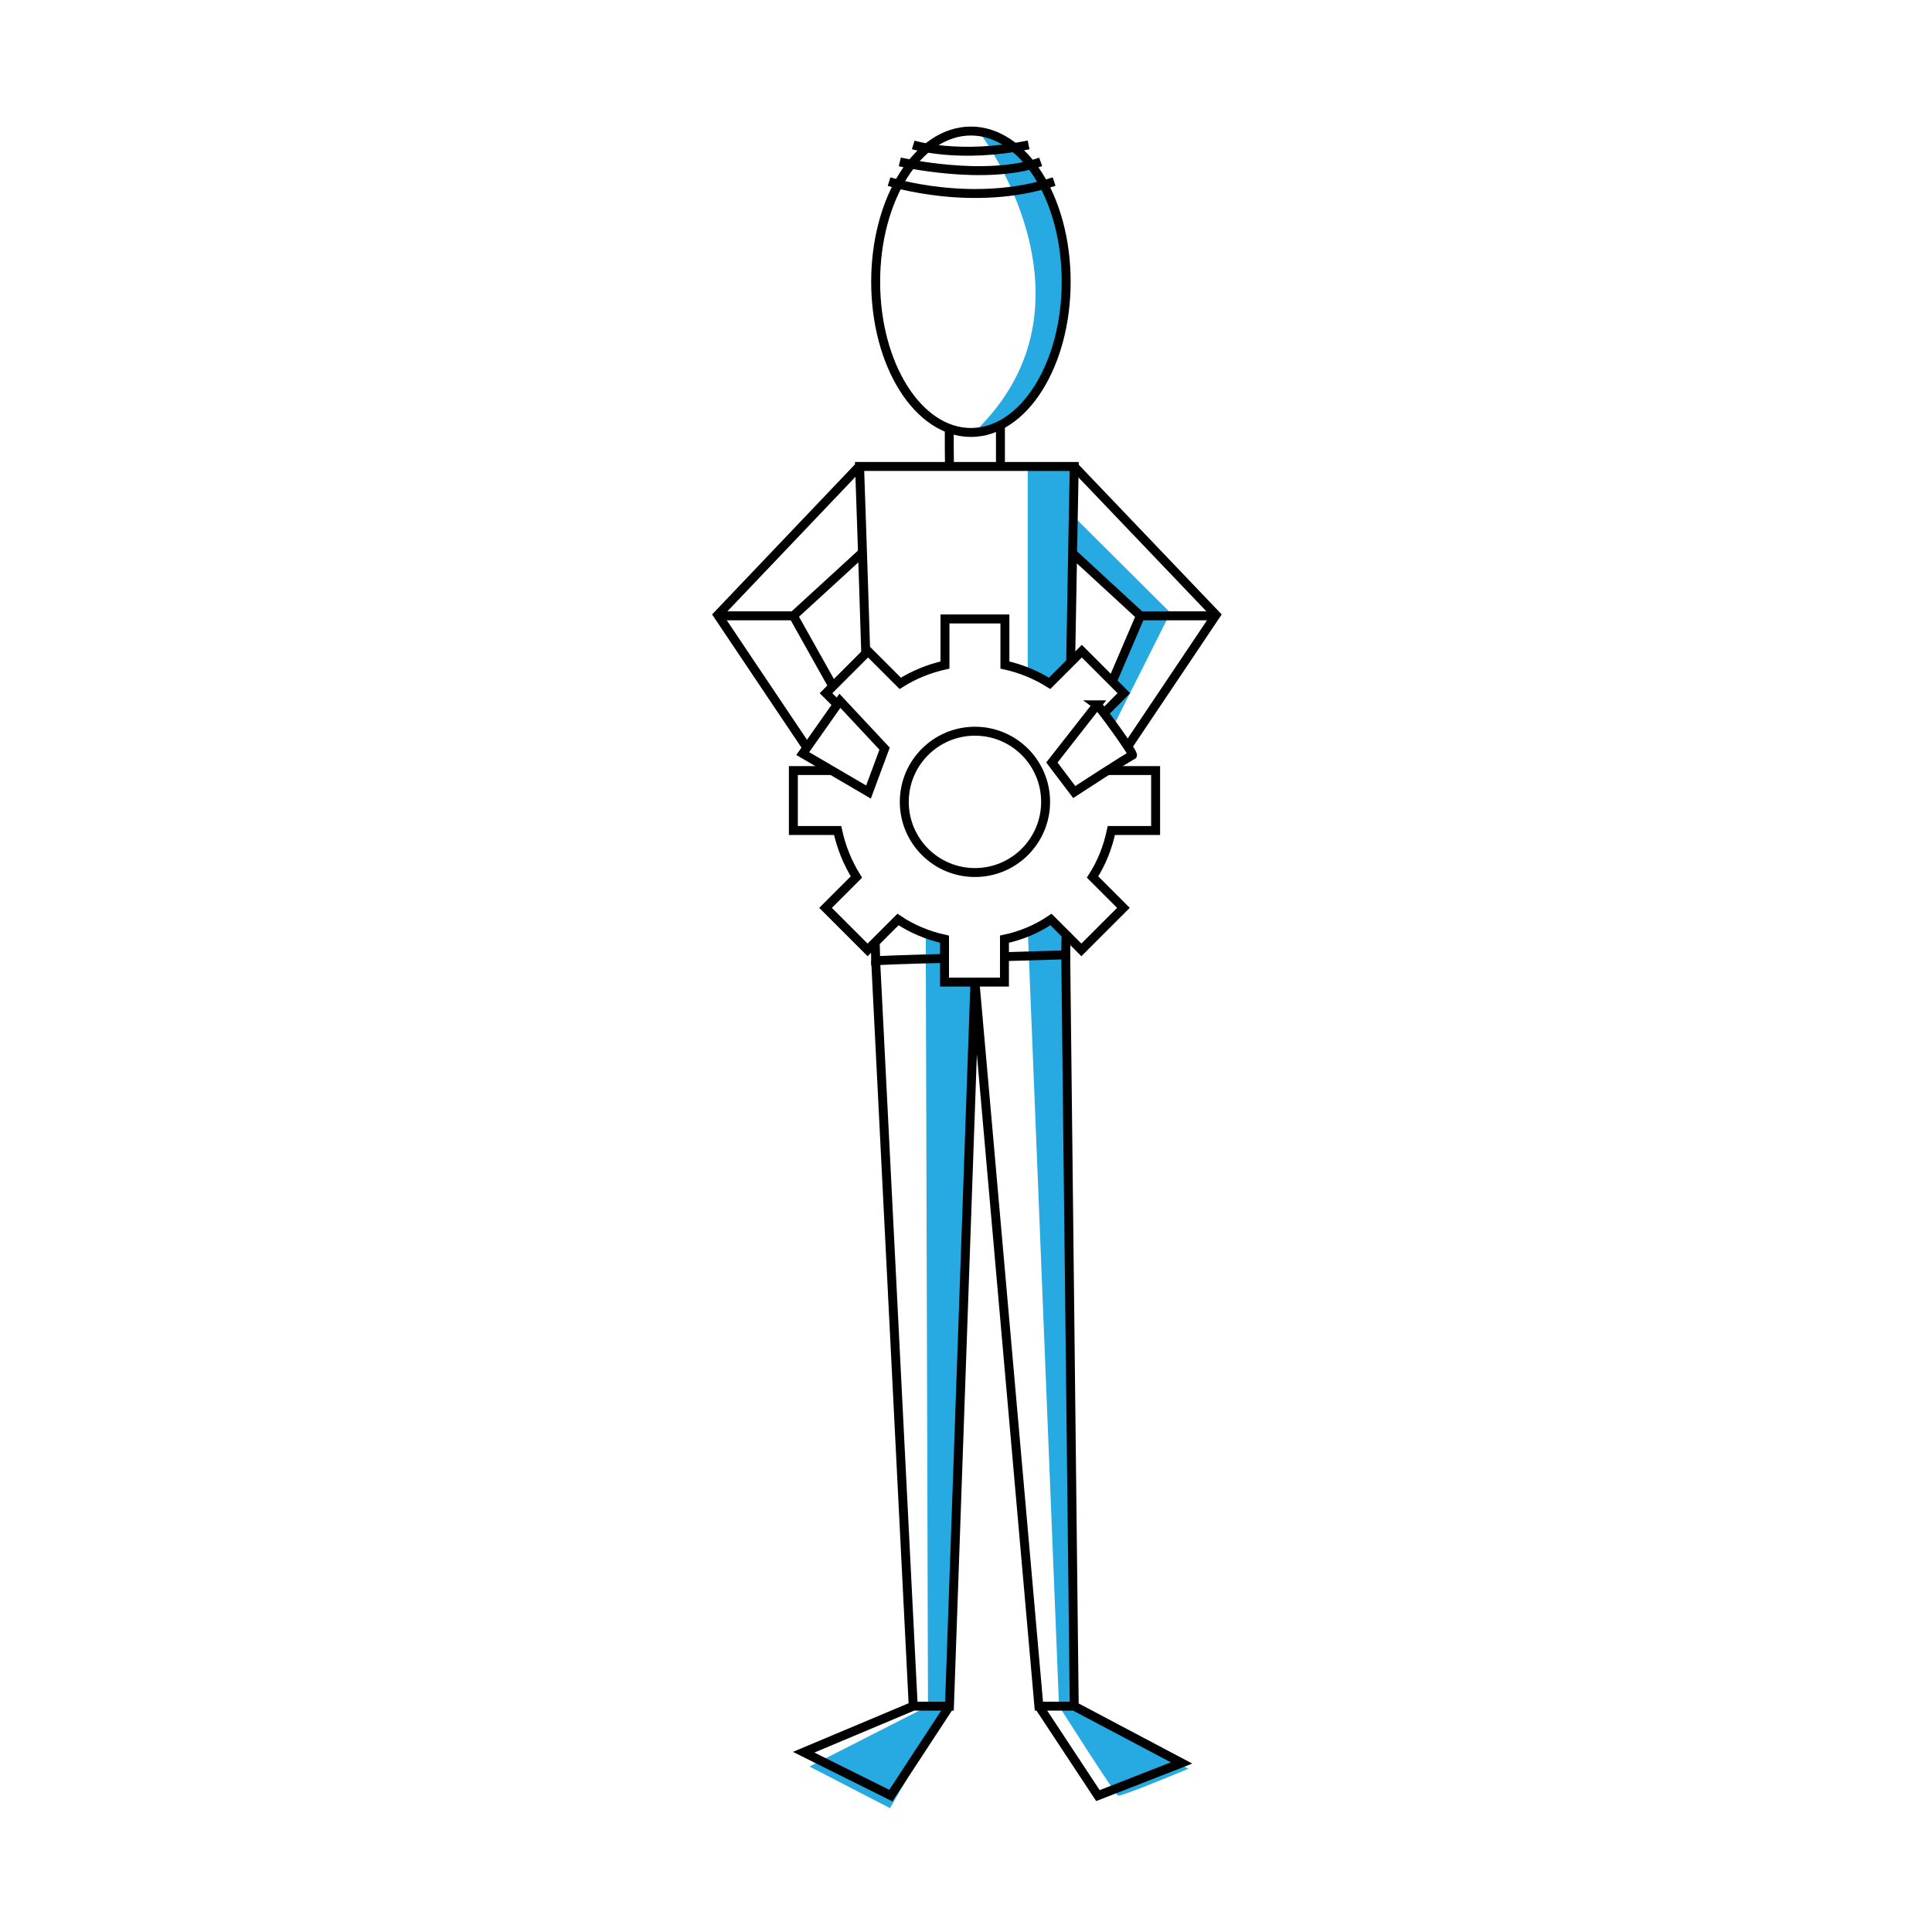 <svg version="1" xmlns="http://www.w3.org/2000/svg" width="432" height="432"><g fill="#27AAE1"><path d="M218.8 29.3s29.3 38.3-.9 67.3c0 0 20.4-3.8 20.4-33.7s-19.5-33.6-19.5-33.6zm11 75v46l4.9 2.5 5.5-5.5v-43zm0 103.2l7 174s12.5 19.7 13.2 20 15.7-6 15.7-6l-25.4-14.3-1.8-171.4-3.3-4.2-5.4 1.9zm-22.8 2.3l.5 171.7L181 395l18 9.3 13.3-22.8 5.7-162h-6.7v-9.6z"/><path d="M239.8 115.2l21.9 21.8-12.4 24.7-2.2-2.5 3.7-4.2-3-2.6 6.8-15.1-14.8-12.1z"/></g><g fill="none" stroke="#000" stroke-width="2" stroke-miterlimit="10"><circle cx="218" cy="179.3" r="15.8"/><path d="M247.1 159.2l4.2-4.2-9.4-9.4-7.2 7.2c-3-1.9-6.4-3.3-10-4.1v-10.3h-13.4v10.3c-3.6.8-7 2.2-10 4.1l-7.2-7.2-9.4 9.4 2.6 2.6m-1.4 14.7h-8.5v13.4h9.9c.8 3.7 2.2 7.2 4.2 10.4l-6.9 6.9 9.4 9.4 6.8-6.8c3.1 2.1 6.7 3.6 10.4 4.4v9.6h13.4V210c3.8-.8 7.3-2.3 10.4-4.4l6.8 6.8 9.4-9.4-6.9-6.9c2-3.1 3.4-6.6 4.2-10.4h9.9v-13.4h-10c-.1-.3-.1-.5-.2-.8"/><ellipse cx="217.1" cy="63" rx="21.3" ry="33.7"/><path d="M204.2 32.4s10.2 3.2 25.8 0m-28.8 3.8s18.9 4.4 31.5 0m-33.9 4.4s18.8 6 36.9 0m-23.4 55.2c-.1.6 0 8.4 0 8.4m11.4-9.2v9.2m-30.1 42.5c-.7-22.7-1.4-42.4-1.4-42.4h48s-.4 20.6-.8 43.9m-1 60.3c-.1 3.2-.1 5-.1 5s-6.6.2-13.4.4m-13.6.4c-8.4.2-15.5.5-15.5.5s0-1.4-.1-3.9m-3.5-106.7l-31.7 33.3 20 29.8"/><path d="M192.9 123.5l-15.5 14.2 8.8 15.7m-8.8-15.7h-16.2m79-33.4l31.7 33.2-20 29.8"/><path d="M239.6 123.5l15.4 14.2-6.3 14.7m-3.4 5.2c.7.5 8.5 11.2 7.9 11.3s-13 8.2-13 8.2l-5-6.6 10.1-12.9zm9.7-19.9h16.2m-75.4 77.1l8.4 166.7h8.1l5.7-162 14.3 162h7.9l-1.9-168m-34.1 168l-24.5 10.3 19.5 9.7 13.1-20m20 0l13.2 20 18.7-7.3-24-12.7m-52.4-224.8l-8.3 11.8 14.7 8.6 3.6-9.7z"/></g><path fill="none" d="M223.5 30c4.1 0 8.1.1 12.2.1-6.3 1.9-12.5 4.3-18.4 7.2 7.9.1 15.8.1 23.6.2-5.3 1.5-10.6 3.5-15.6 5.9 5.9.1 11.8.1 17.8.2-7 1.6-13.9 3.7-20.6 6.2l20.7.3c-4.7 2.2-9.6 3.8-14.7 4.9l17.8.3c-7.4 2.8-15 5-22.8 6.6 6.4.2 12.8.5 19.2.7-4.7 1.9-9.6 3-14.7 3.4 4.4 0 8.8.1 13.2.1-5.3 2.7-10.5 5.5-15.8 8.2 5.1.1 10.2.1 15.3.2-3.6 2.3-7.3 4.3-11.3 5.9 4.1.1 8.1.1 12.2.2-5.8 4.8-12.2 8.8-19.1 11.8 6-.9 12-1.8 18-2.6-7 3.2-14 6.3-21 9.5 9.3 1.6 18.8 2.4 28.2 2.2-8.3 2.1-16.6 4.3-25 6.4 10-.2 19.9-.3 29.9-.5l-24.3 7.8c12.4 0 24.9-.1 37.3-.1-11.2 1.5-22.3 3.9-33.2 7.1l32.3.3c-14.9.8-29.7 2.7-44.3 5.7 14.9-.6 29.8.6 44.4 3.5-12.7-.1-25.5 1.4-37.8 4.6 16.4.9 32.7 1.7 49.1 2.6-12.4.1-24.8 2.1-36.6 5.7l23.4 2.7c-15 .3-30 2.1-44.7 5.3 16.8 2.5 33.8 3.2 50.7 2.1-10.7-.8-21.4.2-31.8 3 5.4 4.8 13.2 6.8 20.2 5.2-6 8.5-12 17.1-19.8 24.1s-17.5 12.2-27.9 12.6c-.4 3.8-2.6 7.4-5.9 9.4 16.7-.7 33.5-.6 50.3 0-13.9 2.4-27.9 4.1-42 5.2 15.6.4 31.2.9 46.9 1.3-21.7.2-43.3 1.6-64.9 4 18.4 2.7 37.1 2.9 55.6.8-17.6 6.3-36.1 9.9-54.8 10.6 19.6.8 39.1 2.2 58.6 4.1-18.4 5.6-37.4 8.9-56.5 10 19.3.5 38.7 1 58 1.6-19.2 5.2-39 8.4-58.8 9.5 22.5 1.8 45 3.7 67.6 5.5-21.9 2.2-43.9 4.3-65.8 6.5 18.5.4 37.1.7 55.6 1.1-15.6-.3-31.3 1.6-46.4 5.7 20.4.3 40.8.7 61.1 1-20.9.6-42.3 1.3-61.8 8.6 15.4.5 30.8 1.1 46.2 1.6-18.7-1.4-37.6 1.4-55 8.2 20.4 1.8 40.9 2.5 61.3 1.9-15.2 1.4-30.2 3.7-45.1 7.1 13.7 1.5 27.6 1.9 41.4 1.1-21.4 2.6-42.4 8.2-62.2 16.6 14.1-1 28.2-1.9 42.4-2.9-8.1-.7-16.5 1.7-23.1 6.6 12.1 2.6 24.9 1.3 36.2-3.7 3.6-1.6 7.5-4.5 6.9-8.4-16-1.1-32.2 1.1-47.4 6.3 11.7 1.6 23.4 2.6 35.2 2.8-22.8 2.9-45.7 5.9-68.5 8.8 20.9 1.3 41.8 2 62.7 2.1l-41 .9c18.3.3 36.7.5 55 .8-20 2.6-40.1 5.1-60.1 7.7 15.5 1.3 31.1 1.5 46.7.4-17.3 1.1-34.6 3.8-51.4 7.9 18.6 1.5 37.2 3 55.8 4.6-10.7 1.1-21.4 2.1-32.1 3.2 14.9.2 29.8 1.9 44.3 5.3-23.2 1.7-46.3 5.6-68.7 11.6 16.1.8 45.5.8 61.6 1.6-15.4.5-44 5.3-57.9 12.1 1.2 3.7 5.8 4.7 9.6 5 20.2 1.8 40.6 2.4 60.9 1.6-23.1-2.8-46.5-3.7-69.8-2.8 28.7 4.6 57.8 6.4 86.8 5.4-13.2.2-26.5 1.5-39.5 3.8 14.6 2 29.9-.8 42.9-7.9-4.2-4-10.4-4.5-16.2-4.8-22.4-1.1-44.9-1.6-67.4-1.3 22 1 44.1 1.2 66.2.5-28.9-2.2-57.9-4.4-86.8-6.7 22.6 1.7 45.3 2.5 68 2.3-8.6-.1-17.1 1.3-25.2 4 .7-2.1 1.5-4.2 2.2-6.4"/></svg>
